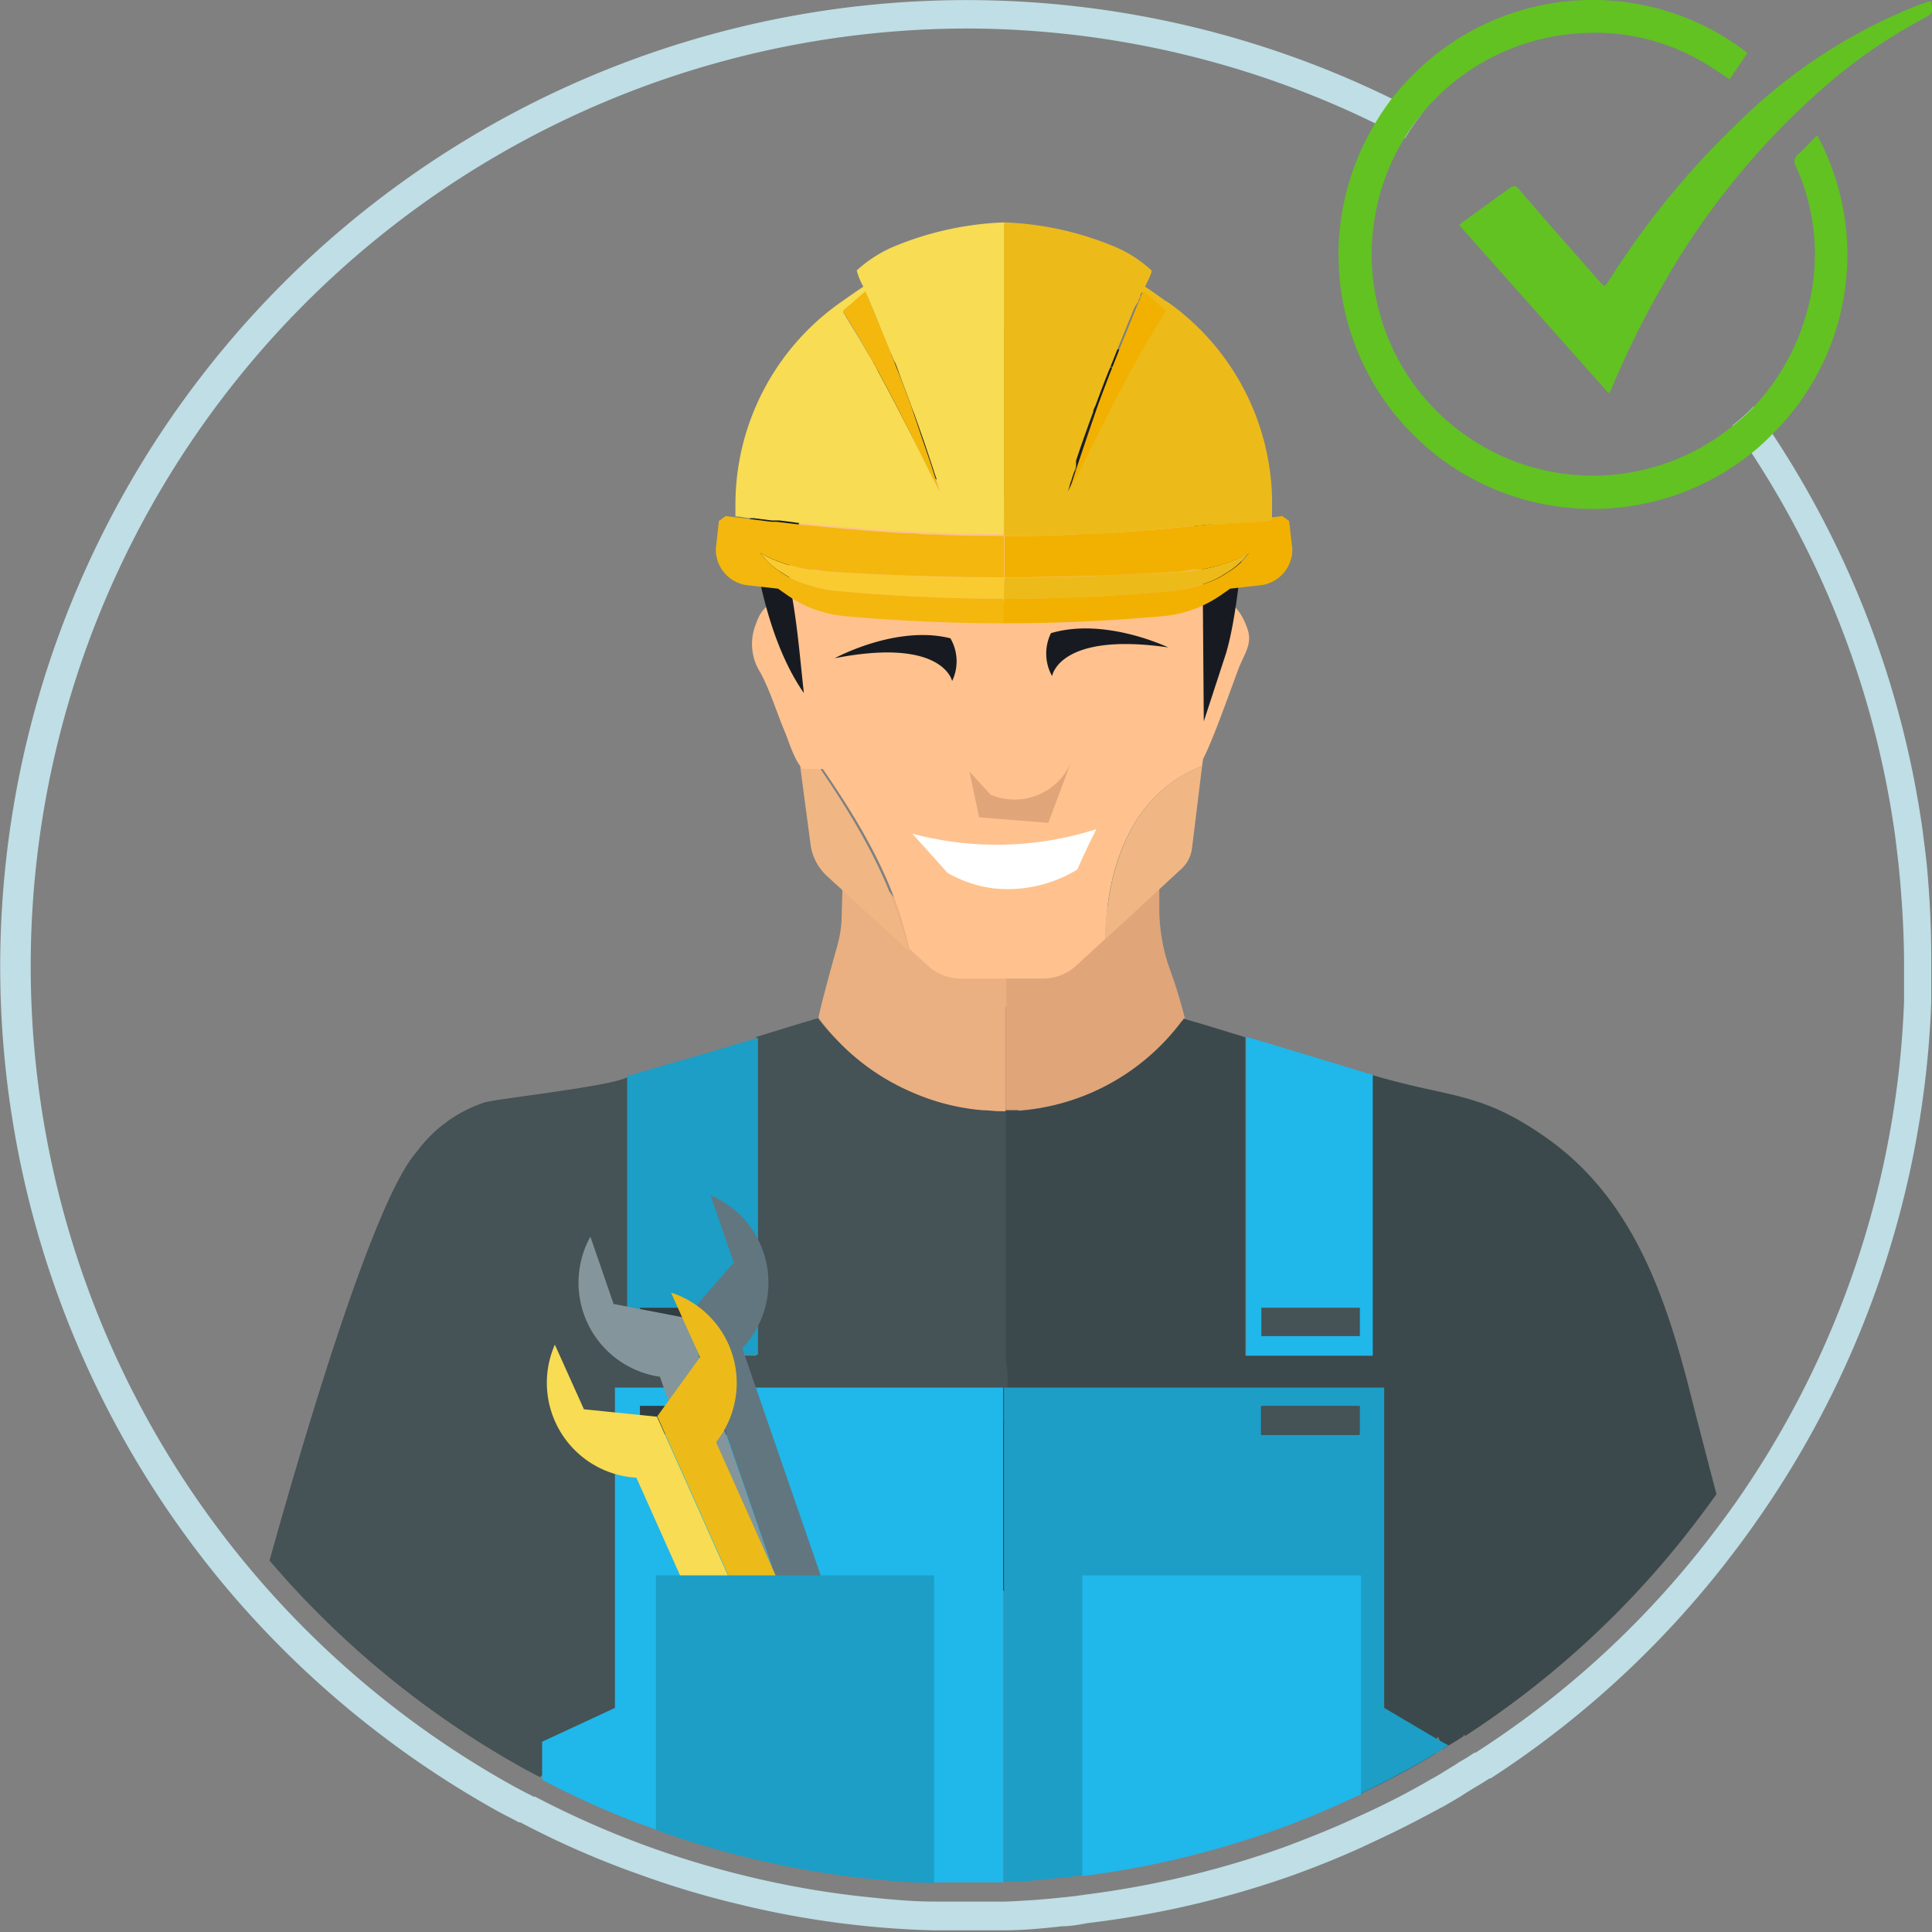 <svg xmlns="http://www.w3.org/2000/svg" viewBox="0 0 101.64 101.64"><rect x="0" y="0" width="101.64" height="101.64" fill="#808080" stroke="none"/><defs><style>.cls-1{fill:#bfdee5;}.cls-2{fill:#61c222;}.cls-3{fill:#dba18f;}.cls-4{fill:#e0a579;}.cls-5{fill:#455256;}.cls-6{fill:#3b494c;}.cls-7{fill:#eab081;}.cls-8{fill:#20b7ea;}.cls-9{fill:#1c9ec6;}.cls-10{fill:#303e43;}.cls-11{fill:#84969b;}.cls-12{fill:#62767f;}.cls-13{fill:#f7dc54;}.cls-14{fill:#ecbb1a;}.cls-15{fill:#f0b784;}.cls-16{fill:#ffc28e;}.cls-17{fill:#171b21;}.cls-18{fill:#fff;}.cls-19{fill:#f9cb31;}.cls-20{fill:#e8bb95;}.cls-21{fill:#3d3b36;}.cls-22{fill:#f3b70e;}.cls-23{fill:#f2b100;}</style></defs><title>16</title><g id="Capa_2" data-name="Capa 2"><g id="Capa_1-2" data-name="Capa 1"><g id="_1" data-name="1"><path class="cls-1" d="M101.36,45.44c-.06-.57-.14-1.15-.21-1.72a50.5,50.5,0,0,0-7.9-20.89c-.32-.49-.65-1-1-1.44a10.75,10.75,0,0,1-1.11,1c.34.47.66.95,1,1.43a49,49,0,0,1,7.55,20.08c.07.55.14,1.11.2,1.67.17,1.72.28,3.46.28,5.22,0,.63,0,1.26,0,1.89a49.18,49.18,0,0,1-8.95,26.5q-.59.83-1.2,1.62A48.77,48.77,0,0,1,77.62,92.21l-.06,0c-.26.18-.52.34-.79.49-.11.07-.23.16-.34.22l-.36.22,0,0c-.27.17-.53.33-.8.47-1,.59-2.1,1.16-3.19,1.67l-1,.46c-1.16.53-2.36,1-3.56,1.45a49.45,49.45,0,0,1-10.4,2.48c-.44.07-.88.12-1.32.16-1,.11-1.93.17-2.91.21-.67,0-1.34,0-2,0h0c-.57,0-1.14,0-1.7,0-1.18,0-2.33-.11-3.48-.23a47.19,47.19,0,0,1-6.43-1.11,48.36,48.36,0,0,1-11.13-4.18l-.08,0-.15-.08c-.27-.13-.52-.27-.79-.41h0A49.33,49.33,0,0,1,50.81,1.5a49.13,49.13,0,0,1,21.56,5c.52.25,1,.51,1.54.78A11.94,11.94,0,0,1,74.79,6c-.51-.28-1-.55-1.57-.81a50.84,50.84,0,0,0-61.09,78.6A51.25,51.25,0,0,0,26.32,95.36a0,0,0,0,1,0,0l.81.42.16.09.08,0a46.53,46.53,0,0,0,6.26,2.74,47.09,47.09,0,0,0,5.2,1.56,48.47,48.47,0,0,0,6.64,1.15c1.18.12,2.37.2,3.58.23.58,0,1.17,0,1.75,0h0c.69,0,1.39,0,2.07,0,1,0,2-.1,3-.21.45,0,.91-.09,1.36-.17A50,50,0,0,0,68,98.66c1.24-.45,2.47-.94,3.67-1.49l1-.47C73.81,96.17,74.9,95.59,76,95l.82-.48,0,0,.37-.24.36-.22c.27-.16.54-.32.81-.5l.06,0A50.48,50.48,0,0,0,91.15,81.75q.63-.82,1.23-1.68a50.77,50.77,0,0,0,9.22-27.31c0-.64,0-1.29,0-1.94A53.08,53.08,0,0,0,101.36,45.44Z"/><path class="cls-2" d="M93.25,22.83a11.35,11.35,0,0,1-1.09,1l0,0A13.37,13.37,0,0,1,72.37,6.45a12.65,12.65,0,0,1,.85-1.26,14.73,14.73,0,0,1,1.42-1.55,13.31,13.31,0,0,1,17.29-.86c-.3.46-.61.91-.94,1.39-.38-.25-.73-.49-1.1-.72a11.22,11.22,0,0,0-6.77-1.7A11.68,11.68,0,0,0,74.79,6a11.94,11.94,0,0,0-.88,1.23,11.54,11.54,0,0,0-1.57,4.13,11.64,11.64,0,0,0,18.8,11.06,10.75,10.75,0,0,0,1.11-1,11.9,11.9,0,0,0,2.82-5.05,11.19,11.19,0,0,0-.59-7.62.47.47,0,0,1,.12-.63c.34-.31.65-.66,1-1A13.24,13.24,0,0,1,93.25,22.83Z"/><path class="cls-2" d="M101.15,1a27.42,27.42,0,0,0-5.27,3.66,40.1,40.1,0,0,0-8.63,10.74q-.39.67-.75,1.38c-.61,1.17-1.18,2.38-1.7,3.61,0,.09-.09.17-.16.31l-7.87-8.85a1.62,1.62,0,0,1,.2-.18l1.92-1.39.54-.39c.21-.15.32-.12.49.07q1.45,1.7,2.93,3.37l1.37,1.56.2.17.15-.2a.61.61,0,0,0,.07-.1c.25-.39.5-.78.77-1.17a43.42,43.42,0,0,1,6-7.11A28.25,28.25,0,0,1,100.79.32c.23-.09.46-.16.69-.24,0,0,.07,0,.12,0C101.68.72,101.68.71,101.15,1Z"/><g id="_1-2" data-name="1"><path class="cls-3" d="M59.7,46.21v0h0Z"/><path class="cls-3" d="M59.13,46.75a4.6,4.6,0,0,1,.56-.52l-.93.92Z"/><path class="cls-4" d="M61.46,50.75a9.66,9.66,0,0,1-.47-3V45.27c-.43.3-.88.6-1.29.94h0l-.94.93a16.08,16.08,0,0,1-1.43,1.43h0a7.69,7.69,0,0,1-1.42,1,6.24,6.24,0,0,1-3,.37v3h0l0,5.51H53a11.87,11.87,0,0,0,9.27-4.78l.06-.12A27.64,27.64,0,0,0,61.46,50.75Z"/><path class="cls-5" d="M53.68,73c0,.38,0,.69,0,.94a2.7,2.7,0,0,1-.83,1.89l-.25.21c-1.34,1-3.62,1-5,2.71a20.73,20.73,0,0,0-2.59,3.81,1.4,1.4,0,0,0-.15.3c-.34.67-.56,1.38-.83,2.07a.29.29,0,0,0,0,.09q-.24.6-.45,1.2c-.17.48-.36,1-.53,1.45-.35,1-.69,2-1.05,3-.8,2.33-1.59,4.7-2.46,7a45.91,45.91,0,0,1-4.93-1.48,44.49,44.49,0,0,1-5.95-2.61l-.09,0c0-.2-.07-.22-.15-.08l-.76-.4c0-.08,0-.09,0,0a48.6,48.6,0,0,1-13.48-11c2.48-8.89,5.73-19.27,7.74-21.5A7.24,7.24,0,0,1,25.49,58c.65-.2,6.44-.82,7.48-1.31q.14-.06.15-.12s0,0,0,0V71.32h6.67V54.55c1.25-.38,2.26-.7,2.87-.87a2.54,2.54,0,0,1,.38-.11.49.49,0,0,0,.08.12,9.63,9.63,0,0,0,.91,1l.06.07a15.29,15.29,0,0,0,8.78,3.64l.38,0s0,0,0,0l.34,0S53.81,69,53.68,73Z"/><path class="cls-6" d="M90.3,78.61c-.39.54-.78,1.07-1.18,1.59A48.09,48.09,0,0,1,77.06,91.34c0-.11-.07-.08-.07,0-.25.17-.51.33-.77.48l-.33.21c-.07-.22-.12-.4-.17-.51s-.11-.2-.12-.07,0,.53-.07.8l0,0-.77.46c-1,.58-2.07,1.13-3.12,1.63l-1,.45c-1.14.52-2.3,1-3.49,1.42-.47-1-.89-2.07-1.44-3.06-1.87-3.36-3.29-6.94-5.08-10.33,0-.1-.11-.2-.16-.3-.3-.56-1.67-.19-3.21.3l-.29.09c-1.59.51-3.32,1.09-4.13.78a.59.59,0,0,1-.33-.2c-1.16-1.35-.45-4.57.08-7.49.09-.5.17-1,.25-1.47A15.48,15.48,0,0,0,53,73a6.19,6.19,0,0,0-.08-1.41V63.38c0-.54,0-1.08,0-1.6V58.46l.34,0s0,0,0,0a11.85,11.85,0,0,0,8.92-4.75c.05,0,.06-.09.09-.12l.37.11c.62.17,1.63.49,2.88.87V71.32h6.66V56.55c4.09,1.23,5.67.83,9.19,3.32C85.81,63,87.56,68,88.85,73,89.32,74.86,89.81,76.73,90.3,78.61Z"/><path class="cls-7" d="M52.94,53V50h-.8l-.45,0h-.33a4.17,4.17,0,0,1-.51-.09l-.24,0a3.71,3.71,0,0,1-.66-.24,11.83,11.83,0,0,1-3.22-2.83,15.78,15.78,0,0,0-2.36-1.85l-.1,3.5A6.59,6.59,0,0,1,44,49.93c-.35,1.25-1,3.65-.93,3.63h0A11.87,11.87,0,0,0,48,57.47h0a11.56,11.56,0,0,0,3.73.94h0c.3,0,.59.05.88.05h.29l0-5.51Z"/><path class="cls-8" d="M32.35,73V89.85l-3.83,1.78,0,2a44.49,44.49,0,0,0,5.95,2.61,45.91,45.91,0,0,0,4.93,1.48,46.84,46.84,0,0,0,6.3,1.09c1.12.11,2.25.19,3.4.22.55,0,1.12,0,1.67,0h0c.65,0,1.31,0,2,0V73Zm1.33,2.43V74h5.17v1.49Z"/><path class="cls-9" d="M75.72,91.56l-.12-.07-2.78-1.64V73h-20v26c1,0,1.91-.1,2.84-.2.44,0,.87-.09,1.29-.16a47.85,47.85,0,0,0,10.18-2.43c1.19-.43,2.35-.9,3.49-1.42l1-.45c1.05-.5,2.09-1.05,3.12-1.63l.77-.46,0,0,.36-.22.33-.21ZM66.34,74h5.18v1.49H66.34Z"/><path class="cls-8" d="M66.9,54.94c-.47-.14-.92-.28-1.34-.39V71.32h6.66V56.55Zm-.55,15.34V68.8h5.18v1.48Z"/><path class="cls-9" d="M39.81,54.62c-.36.1-.71.22-1.09.32-1.62.5-3.7,1.07-5.58,1.63h0l-.15,0v14.7h6.89V54.6ZM33.89,70.28V68.8h5.18v1.48Z"/><rect class="cls-5" x="66.36" y="73.96" width="5.18" height="1.49"/><rect class="cls-5" x="66.36" y="68.8" width="5.18" height="1.49"/><rect class="cls-10" x="33.67" y="73.96" width="5.18" height="1.49"/><rect class="cls-10" x="33.67" y="68.8" width="5.18" height="1.49"/><path class="cls-8" d="M71.6,82.88V94.4l-1,.45c-1.14.52-2.3,1-3.49,1.42A47.85,47.85,0,0,1,56.94,98.7V82.88Z"/><path class="cls-11" d="M32.28,68.6l3.79.73,0,0,5.8,16.78-2.52-.22L34.72,72.43a5,5,0,0,1-3.66-7.37Z"/><path class="cls-12" d="M37.38,62.88a5,5,0,0,1,1.67,8.05l5.31,15.38-2.47-.22-5.8-16.78,2.51-2.89Z"/><path class="cls-13" d="M30.72,74.14l3.84.39,0,0,7.25,16.21H39.29l-5.81-13a5,5,0,0,1-4.29-7Z"/><path class="cls-14" d="M35.3,68a5,5,0,0,1,2.37,7.87l6.64,14.86H41.83L34.58,74.51l2.25-3.11Z"/><path class="cls-9" d="M49.14,82.88V99.06c-1.15,0-2.28-.11-3.4-.22a46.84,46.84,0,0,1-6.3-1.09,45.91,45.91,0,0,1-4.93-1.48V82.88Z"/><path class="cls-15" d="M42.64,44.41a2.76,2.76,0,0,0,.88,1.69L47.78,50c-1-4.26-3.31-7.73-5.91-11.4Z"/><path class="cls-16" d="M63.24,40.31,64,34.4c0-2.36.07-4.73,0-7.08a3.14,3.14,0,0,0-1.8-3c-1.59-.94-2.8-.46-4.21,0a12.23,12.23,0,0,1-1.48.43,7.48,7.48,0,0,1-4.61-.05c-2.37-1.08-4.66-2.83-7.49-2.67a3.21,3.21,0,0,0-3.16,2.69c-.68,2.29.34,4.23.09,6.59,0,1.07,0,2.13.05,3.19l.53,4c2.6,3.67,5,7.14,5.91,11.4l1,.92a2.56,2.56,0,0,0,1.75.66l2.17,0H54.9a2.59,2.59,0,0,0,1.73-.69l1.51-1.39C58.21,45.56,59.58,41.7,63.24,40.31Z"/><path class="cls-15" d="M63.24,40.31c-3.66,1.39-5,5.25-5.1,9.11l4-3.7a1.76,1.76,0,0,0,.57-1.1Z"/><path class="cls-16" d="M42.72,34.51c-.16-1-.28-1.88-.35-2.12s-.19-.48-.44-.53-.29.13-.41.06c-.91-.54-1.48.08-1.76.93A2.79,2.79,0,0,0,40,35.38c.54,1,.88,2.17,1.34,3.24.11.27.61,1.84,1,1.84l2,0C43.68,40.45,43.1,36.92,42.72,34.51Z"/><path class="cls-16" d="M62.59,34.37a7.68,7.68,0,0,1,.69-2.32c.2-.4.63-.86,1.06-.65a2.94,2.94,0,0,1,1.22,1.51c.37.86,0,1.31-.35,2.14-.23.53-1.84,5.25-2.2,5.25l-2,0a30.2,30.2,0,0,0,1.29-3.94C62.45,35.65,62.5,35,62.59,34.37Z"/><path class="cls-17" d="M42.29,36.46c-.2-1.8-.34-3.62-.68-5.4-.45-2.37.86-4.82,2.25-6.85a1.8,1.8,0,0,1,.92-.8,2.1,2.1,0,0,1,1.61.46,38,38,0,0,0,5.27,2.26,33,33,0,0,0,5.63-.27c1.25-.28,3-1.18,4.22-.45,1,.6,1.32,2.45,1.75,3.54l.07,9,1.17-3.58c.94-3.15,1.18-10.42,1.18-10.42s-5.06-5.15-8-4.59c1.05-.19,3,.09,4-.1-4-1.23-7.3-2.39-10.6-1.85a20.47,20.47,0,0,0-8.94,3.93,23.76,23.76,0,0,0-2.88,3.05S39.29,32.15,42.29,36.46Z"/><path class="cls-18" d="M48,43.86a17.2,17.2,0,0,0,5.45.55,17,17,0,0,0,4.23-.79c-.35.7-.7,1.41-1,2.12a7,7,0,0,1-4.36,1,6.45,6.45,0,0,1-2.47-.82Z"/><path class="cls-17" d="M43.91,34.63c5.71-1.12,6.18,1.2,6.18,1.2A2.41,2.41,0,0,0,50,33.58C47.14,32.86,43.91,34.63,43.91,34.63Z"/><path class="cls-17" d="M55.29,33.31a2.43,2.43,0,0,0,.06,2.26s.35-2.34,6.11-1.51C61.46,34.06,58.14,32.46,55.29,33.31Z"/><path class="cls-4" d="M51,40.59l1.12,1.22a3.23,3.23,0,0,0,4.21-1.67l-1.18,3.15L51.51,43Z"/><path class="cls-19" d="M52.84,30.38h0c-1.47,0-2.94,0-4.41-.07s-3.22-.13-4.83-.23c-.31,0-.61-.06-.9-.1H42.6a8.44,8.44,0,0,1-1.54-.4A5.7,5.7,0,0,1,40,29.09l.17.22a3.81,3.81,0,0,0,.75.68l.24.15a4.94,4.94,0,0,0,.55.32,5.88,5.88,0,0,0,1,.36h0a6.59,6.59,0,0,0,1.35.27c2.93.27,5.87.41,8.79.41h0Z"/><path class="cls-19" d="M40.87,27.45l-.26,0,.26,0Z"/><path class="cls-20" d="M49,24.23c.18.54.35,1.08.52,1.63h0c-.17-.54-.34-1.09-.52-1.63Z"/><path class="cls-21" d="M42,27.59l-1.16-.14h0Z"/><path class="cls-21" d="M49,24.23c-.33-1-.68-2-1-2.94.34.95.69,1.93,1,2.94Z"/><polygon class="cls-14" points="52.84 11.7 52.84 11.7 52.83 11.7 52.83 11.7 52.83 26.98 52.83 26.98 52.84 26.98 52.84 11.7"/><path class="cls-22" d="M52.83,31.61V31.5c-2.92,0-5.86-.14-8.79-.41a6.59,6.59,0,0,1-1.35-.27h0a5.88,5.88,0,0,1-1-.36,4.94,4.94,0,0,1-.55-.32L40.93,30a3.81,3.81,0,0,1-.75-.68L40,29.09a5.7,5.7,0,0,0,1.05.48,8.44,8.44,0,0,0,1.54.4h.09c.29,0,.59.08.9.1,1.61.1,3.22.18,4.83.23s2.94.07,4.41.07V28.19c-1.19,0-2.39,0-3.59-.07-.36,0-.72,0-1.07-.06-.84,0-1.69-.08-2.53-.14l-1.3-.11-1.49-.14h0L42,27.59l-1.16-.14-.26,0-1.91-.24h0l-.49-.06-.36.26c-.05.49-.11,1-.16,1.46a1.89,1.89,0,0,0,1.77,1.93l1.51.17c.14.11.3.21.45.32a6.67,6.67,0,0,0,1.23.68h0a6.69,6.69,0,0,0,2,.46q4.13.36,8.23.36h0V31.61Z"/><path class="cls-13" d="M52.84,27V11.7h0a16.66,16.66,0,0,0-5.64,1.2,6.81,6.81,0,0,0-2.13,1.33,3.61,3.61,0,0,0,.35.85c-.35.23-.8.55-1.1.76a13,13,0,0,0-5.63,10.78c0,.16,0,.31,0,.46v.09h0c.25,0,.49.07.74.09h0l.22,0,.47.06.47.06.26,0,.15,0,.49.06.5.07h0l.82.08,1.5.13.64.05c.21,0,.43.05.65.06.84.07,1.68.11,2.52.15l1.07.05c1.2.05,2.4.07,3.6.07h0V27Zm-3.55-1.47a2.31,2.31,0,0,1-.18-.35c-.16-.31-.31-.63-.47-.95l-.47-.93-.24-.45h0c-.56-1.09-1.13-2.2-1.72-3.28,0,0,0,0,0,0-.08-.17-.17-.33-.26-.49s-.17-.3-.26-.44c-.35-.61-.71-1.21-1.07-1.78l-.25-.43.5-.44.17-.15.53-.42c0,.1.08.22.13.33s0,.11.07.16l.07.18.23.54c.22.57.51,1.29.81,2,.07.14.11.28.19.42s.19.48.28.73c.18.5.38,1,.58,1.56.05.14.11.29.17.44l.48,1.36c.13.37.25.75.38,1.13l.23.7.1.29h0c.07.2.13.4.19.6C49.4,25.73,49.35,25.62,49.29,25.51Z"/><path class="cls-22" d="M44.6,16.79c1.45,2.3,2.8,5,4,7.42l.83,1.65h0c-.17-.55-.34-1.09-.52-1.63-.34-1-.69-2-1-2.94-.79-2.14-1.56-4-2.09-5.27l-.15-.34-.14-.35h0l-.1.08c-.2.16-.39.34-.58.51s-.35.28-.51.44Z"/><path class="cls-14" d="M52.84,30.38h0c1.47,0,2.95,0,4.42-.07s3.22-.13,4.83-.23c.3,0,.6-.06.9-.1h.08a8.24,8.24,0,0,0,1.54-.4,6.14,6.14,0,0,0,1.06-.48l-.18.22a3.81,3.81,0,0,1-.75.68l-.24.15a4.94,4.94,0,0,1-.55.32,6.12,6.12,0,0,1-1,.36h0a6.59,6.59,0,0,1-1.35.27q-4.39.4-8.79.41h0Z"/><path class="cls-19" d="M64.81,27.45l.26,0-.26,0Z"/><path class="cls-20" d="M56.74,24.23c-.18.54-.36,1.08-.52,1.63h0c.16-.54.34-1.09.52-1.63Z"/><path class="cls-21" d="M63.65,27.59l1.16-.14h0Z"/><path class="cls-21" d="M56.74,24.23c.33-1,.68-2,1-2.94-.35.95-.7,1.93-1,2.94Z"/><polygon class="cls-14" points="52.84 11.7 52.84 11.7 52.85 11.7 52.85 11.7 52.85 26.98 52.85 26.98 52.84 26.98 52.84 11.7"/><path class="cls-23" d="M52.85,31.61V31.5q4.4,0,8.79-.41A6.59,6.59,0,0,0,63,30.82h0a6.12,6.12,0,0,0,1-.36,4.94,4.94,0,0,0,.55-.32l.24-.15a3.81,3.81,0,0,0,.75-.68l.18-.22a6.14,6.14,0,0,1-1.06.48,8.24,8.24,0,0,1-1.54.4H63c-.3,0-.6.08-.9.1-1.61.1-3.22.18-4.83.23s-3,.07-4.42.07V28.19c1.2,0,2.4,0,3.59-.07l1.08-.06c.84,0,1.68-.08,2.52-.14l1.3-.11,1.49-.14h0l.82-.08,1.16-.14.26,0c.64-.08,1.28-.15,1.91-.24h0l.48-.06.36.26c.06.49.11,1,.17,1.46a1.9,1.9,0,0,1-1.78,1.93l-1.5.17c-.14.11-.3.21-.45.32a7.1,7.1,0,0,1-1.24.68h0a6.69,6.69,0,0,1-2,.46c-2.74.24-5.49.36-8.23.36h0V31.61Z"/><path class="cls-14" d="M58.53,19.29h0a0,0,0,0,0,0,0Zm0,0a0,0,0,0,0,0,0v0h0Zm0,0s0,0,0,0l0,0Zm0,0h0a0,0,0,0,0,0,0Zm0,0a0,0,0,0,0,0,0v0h0Zm0,0s0,0,0,0l0,0Zm0,0h0s0,0,0,0l0,0h0Zm0,.05a0,0,0,0,0,0,0h0Zm-2,5.5.09-.28c0,.09-.07.19-.1.28Zm4.8-9c-.29-.21-.74-.53-1.09-.76.16-.33.39-.79.34-.85a6.55,6.55,0,0,0-2.13-1.33,16.53,16.53,0,0,0-5.63-1.2V28.19c1.2,0,2.39,0,3.59-.07l1.08-.05c.83,0,1.67-.08,2.52-.15h0l1.3-.11,1.49-.13h0l.79-.08.32,0h0l.26,0,.58-.07.26,0,.4-.05h0l.31,0,.2,0q.49,0,1-.12h0a.27.27,0,0,0,0-.09c0-.15,0-.3,0-.46A13,13,0,0,0,61.36,15.84Zm-1.43,0c0-.05,0-.1.08-.16v0l0-.09c0-.08.06-.16.09-.22l.51.42c.07,0,.12.1.19.15s.34.28.5.44h0l-.26.43c-.2.31-.39.62-.57.94-.1.15-.2.31-.29.47l-.27.48a0,0,0,0,0,0,0c-.11.19-.22.38-.32.57h0c0,.09-.09.18-.14.27h0c-.84,1.54-1.65,3.15-2.42,4.68l-.27.54-.55,1.09a0,0,0,0,1,0,0l.09-.28a1.61,1.61,0,0,1,.09-.29c.05-.16.1-.32.16-.48l.09-.28,0-.12,0-.17q.44-1.31.9-2.55c0-.13.09-.26.14-.39.23-.63.46-1.23.69-1.81a1.11,1.11,0,0,0,.07-.16v0a0,0,0,0,0,0,0h0l0,0h0c.12-.3.24-.59.35-.88h0c.36-.89.7-1.73.94-2.3v0Zm-3.38,9h0l.09-.28C56.61,24.61,56.58,24.71,56.55,24.8Zm2-5.51h0a0,0,0,0,0,0,0Zm0,0h0s0,0,0,0l0,0h0Zm0,0h0a0,0,0,0,0,0,0Zm0,0a0,0,0,0,0,0,0v0h0Zm0,0s0,0,0,0l0,0Z"/><path class="cls-23" d="M61.08,16.79c-1.45,2.3-2.79,5-4,7.42l-.83,1.65h0c.16-.55.34-1.09.52-1.63.33-1,.68-2,1-2.94.79-2.14,1.56-4,2.08-5.27l.15-.34c0-.12.1-.25.15-.35h0l.11.08.58.51c.16.15.34.28.5.44Z"/></g></g></g></g></svg>